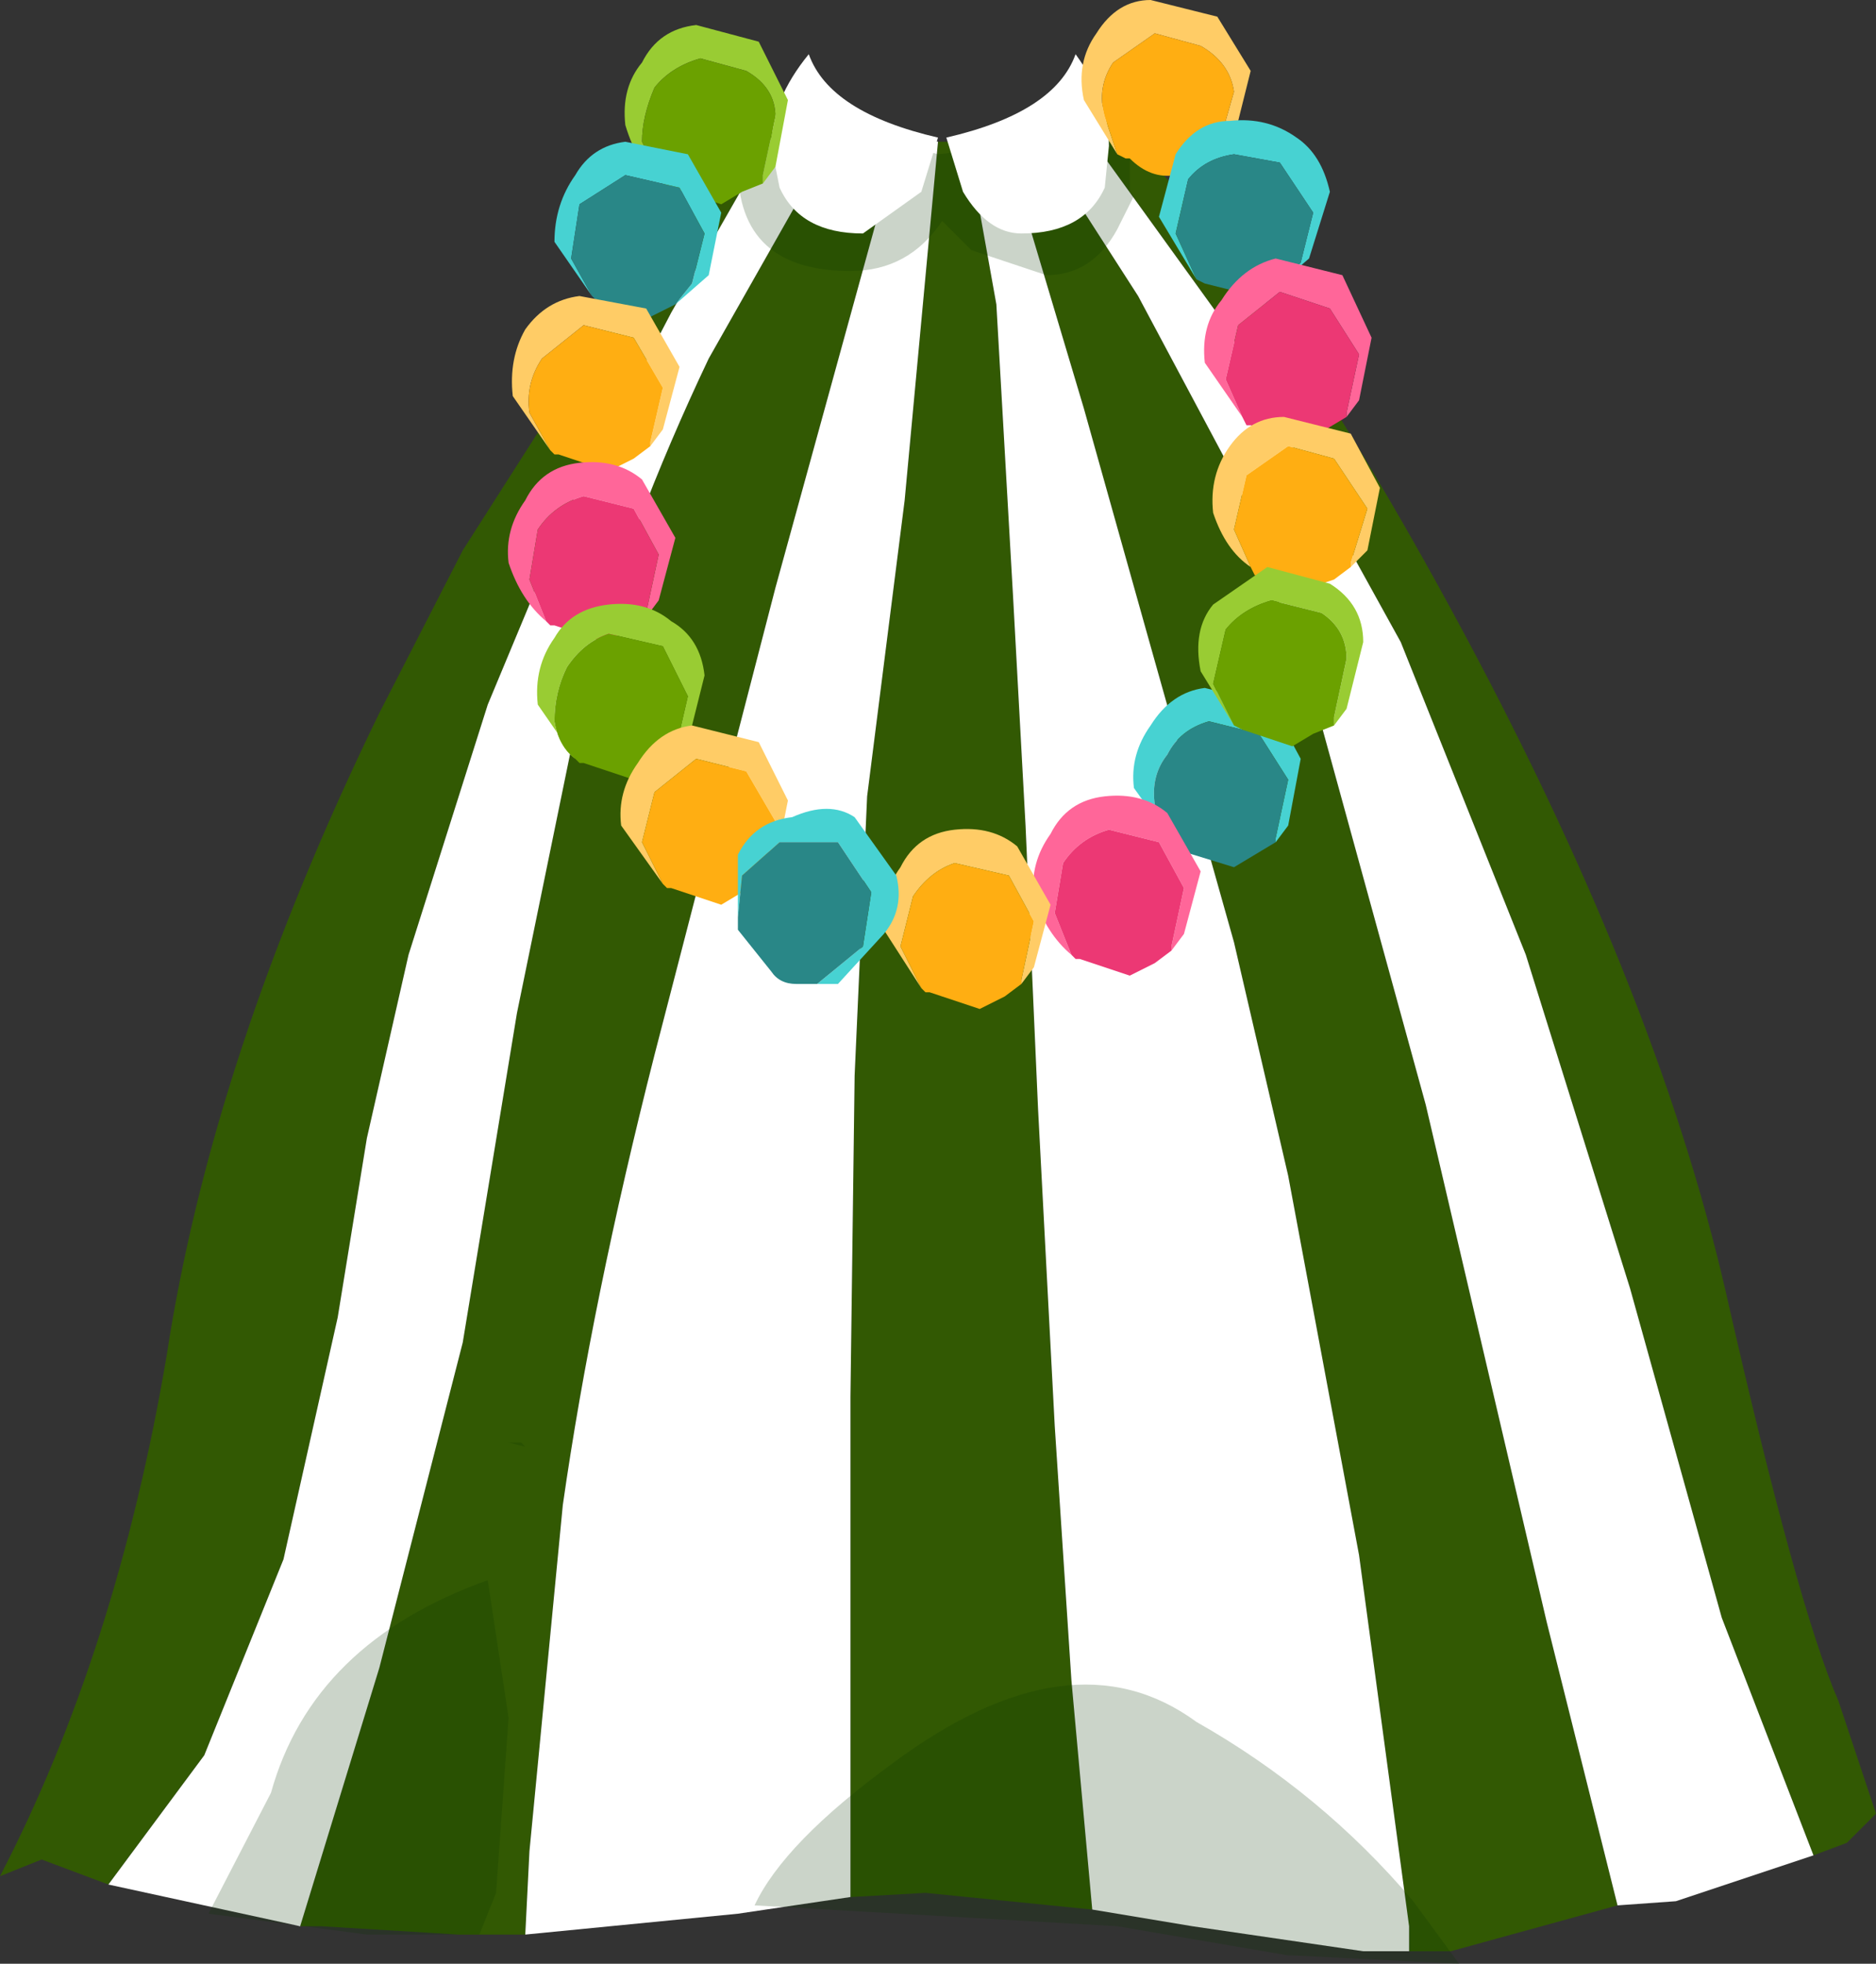 <svg xmlns="http://www.w3.org/2000/svg" xmlns:ffdec="https://www.free-decompiler.com/flash" xmlns:xlink="http://www.w3.org/1999/xlink" ffdec:objectType="frame" width="22.5" height="23.55"><rect width="100%" height="100%" fill="#333333" stroke="none"/><use ffdec:characterId="3" xlink:href="#a" width="22.5" height="23.55"/><defs><g id="a" fill-rule="evenodd"><path fill="#325903" d="M9.6.95h.05l-1.6 2.8-1.2 2.3-1 2.4-.95 3-.5 2.2-.35 2.15-.65 2.9-.95 2.35L1.3 22.6l-.8-.3-.5.2q1.4-2.7 2-6.25.55-3.6 2.55-7.7l1-1.95L7.4 3.7zm1.1.6.1.05-1.5 5.45-1.45 5.6q-.75 2.95-1.1 5.4l-.4 4.15-.05 1h-.8l-1.65-.1H3.6l.95-3.1 1-3.9.65-3.95.8-3.9Q7.55 6.3 8.5 4.3l1.7-3 .05.05h.05l.15.1zm1.3 0 .3-.1 1.35 2.1 1.2 2.25 1 2.9 1.25 4.55 1.45 6.2.85 3.4-2 .55h-.5v-.3l-.6-4.45-.85-4.55-.65-2.8-1-3.55L13 4.9zm-.5.15h.1l.35 1.95.2 3.5.15 2.75.15 3.4.2 3.8.2 3.05.25 2.75-2-.2-.9.05v-6l.05-3.85.15-3.35.45-3.55.4-4.3zm11 20.05-.35.35-.4.15-1.1-2.85-1.1-3.95-1.25-4-1.5-3.75-2.1-3.8-1.95-2.7.2-.1q2 1.7 4.45 6.2t3.3 8.2q.85 3.75 1.35 4.9z"/><path fill="#fff" d="M10.8 1.6h.05l.4.1-.4 4.3-.45 3.55-.15 3.35-.05 3.85v6l-1.35.2-2.55.25.05-1 .4-4.15q.35-2.45 1.1-5.4l1.45-5.6zM9.65.95l.55.35-1.7 3q-.95 2-1.5 3.95l-.8 3.9-.65 3.95-1 3.9-.95 3.1-2.3-.5 1.15-1.55.95-2.35.65-2.9.35-2.15.5-2.2.95-3 1-2.4 1.2-2.3zm2.3 2.7L11.6 1.7l.4-.15 1 3.35.8 2.85 1 3.55.65 2.8.85 4.55.6 4.45v.3h-.55l-2.05-.3-1.2-.2-.25-2.75-.2-3.05-.2-3.8-.15-3.4-.15-2.75zm.35-2.2.15-.1.3-.15 1.95 2.7 2.1 3.8 1.5 3.75 1.25 4 1.1 3.95 1.1 2.85-1.65.55-.7.05-.85-3.4-1.45-6.2-1.25-4.55-1-2.9-1.2-2.25z"/><path fill="#0b3801" fill-opacity=".212" d="m6.25 17.3.05.05-.2-.05zm7.05-14v.05zm-.1-2.1v.05l.3.35.05.1v.6l.05.05-.2.4q-.3.55-.85.55l-.9-.3-.35-.35q-.4.6-1.1.6-1.35 0-1.35-1.25l.25-.3.2-.35.2.15-.1.2.25.5.4.3q.4 0 .7-.5l.15-.25.35.1.45-.05.05.1q.25.45.8.45l.3-.55zM6.1 20.6l-.15 2.1-.2.5H4.4l-1.9-.25.75-1.45q.5-1.8 2.6-2.55zm8.25.05q1.5.85 2.6 2.15l.55.75-2-.1h-.05l-2.05-.35-4.35-.25q.35-.75 1.65-1.7 2.15-1.6 3.65-.5"/><path fill="#fff" d="M12.25 2.8q-.4 0-.7-.5l-.2-.65q1.3-.3 1.55-1 .4.55.4 1.1l-.05.5q-.25.55-1 .55m-1.9 0q-.75 0-1-.55l-.1-.5q0-.55.45-1.1.25.7 1.55 1l-.2.65z"/><path fill="#fc6" d="M13.4 1.85 13 1.2q-.1-.45.15-.8.25-.4.65-.4l.8.2.4.65-.2.8-.2.2V1.8l.2-.7q-.05-.35-.4-.55L13.85.4l-.5.35q-.2.3-.1.65z"/><path fill="#ffae12" d="m13.4 1.85-.15-.45q-.1-.35.1-.65l.5-.35.55.15q.35.2.4.55l-.2.7v.05l-.2.1-.3.15q-.3.05-.55-.2h-.05z"/><path fill="#9c3" d="M7.95 2.2q-.3-.2-.45-.7-.05-.45.2-.75.2-.4.65-.45l.75.2.35.7-.15.8-.15.2v-.1l.15-.7q0-.35-.35-.55L8.4.7q-.35.1-.55.35-.15.35-.15.65z"/><path fill="#6ba100" d="m7.95 2.2-.25-.5q0-.3.15-.65.2-.25.55-.35l.55.15q.35.2.35.55l-.15.7v.1l-.25.1-.25.15-.6-.2z"/><path fill="#47d2d2" d="m7.1 3.55-.45-.65q0-.45.25-.8.2-.35.6-.4l.75.15.4.7-.15.75-.4.35.2-.25.15-.6-.3-.55-.65-.15-.55.35-.1.65z"/><path fill="#298787" d="m7.1 3.55-.25-.45.1-.65.55-.35.65.15.3.55-.15.6-.2.25-.3.15-.6-.15-.05-.05z"/><path fill="#fc6" d="m6.6 5.4-.45-.65q-.05-.45.15-.8.25-.35.65-.4l.8.15.4.7-.2.75-.15.2V5.3l.15-.65-.35-.6L7 3.9l-.5.4q-.2.3-.15.65z"/><path fill="#ffae12" d="m6.6 5.4-.25-.45q-.05-.35.15-.65l.5-.4.6.15.35.6-.15.65v.05l-.2.15-.3.15-.6-.2h-.05z"/><path fill="#f69" d="M6.55 7.45q-.3-.25-.45-.7-.05-.4.2-.75.2-.4.65-.45t.75.2l.4.7-.2.75-.15.2v-.05l.15-.7-.3-.55-.6-.15q-.35.1-.55.4l-.1.6z"/><path fill="#ec3874" d="m6.55 7.45-.2-.5.1-.6q.2-.3.55-.4l.6.15.3.55-.15.7v.05l-.2.15-.3.15-.6-.2H6.6z"/><path fill="#47d2d2" d="m14.1 10.15-.5-.7q-.05-.4.2-.75.25-.4.65-.45l.8.2.35.65-.15.8-.15.2v-.05l.15-.7-.35-.55-.6-.15q-.35.1-.5.4-.2.25-.15.6z"/><path fill="#298787" d="m14.1 10.15-.25-.5q-.05-.35.15-.6.15-.3.5-.4l.6.15.35.55-.15.7v.05l-.25.15-.25.15-.65-.2z"/><path fill="#9c3" d="m6.9 9.1-.45-.65q-.05-.45.2-.8.2-.35.65-.4t.75.2q.35.2.4.65l-.2.8-.15.15V9l.15-.65-.3-.6-.65-.15q-.3.1-.5.4-.15.3-.15.65.05.3.25.45"/><path fill="#6ba100" d="M6.9 9.1q-.2-.15-.25-.45 0-.35.15-.65.2-.3.5-.4l.65.15.3.6L8.1 9v.05l-.2.15-.3.15-.6-.2h-.05z"/><path fill="#f69" d="M14.05 11.4v-.05l.15-.7-.3-.55-.6-.15q-.35.1-.55.4l-.1.6.2.5q-.3-.25-.45-.7-.05-.4.2-.75.2-.4.65-.45t.75.2l.4.7-.2.75z"/><path fill="#ec3874" d="m12.85 11.45-.2-.5.1-.6q.2-.3.55-.4l.6.15.3.55-.15.7v.05l-.2.15-.3.15-.6-.2h-.05z"/><path fill="#fc6" d="m11.05 11.85-.45-.7q-.05-.4.2-.75.2-.4.65-.45t.75.2l.4.7-.2.75-.15.2v-.05l.15-.7-.3-.55-.65-.15q-.3.1-.5.4l-.15.6z"/><path fill="#ffae12" d="m11.05 11.85-.25-.5.15-.6q.2-.3.5-.4l.65.15.3.55-.15.7v.05l-.2.15-.3.15-.6-.2h-.05z"/><path fill="#fc6" d="m7.95 10.6-.5-.7q-.05-.4.2-.75.25-.4.65-.45l.8.2.35.7-.15.75-.15.2v-.05l.15-.65-.35-.6-.6-.15-.5.4-.15.6z"/><path fill="#ffae12" d="m7.95 10.6-.25-.5.15-.6.5-.4.6.15.35.6-.15.65v.05l-.25.15-.25.15-.6-.2H8z"/><path fill="#47d2d2" d="M8.85 11v-.75q.2-.4.65-.45.45-.2.75 0l.5.7q.1.4-.15.7l-.55.6H9.8l.55-.45.1-.65-.4-.6h-.7l-.45.4z"/><path fill="#298787" d="m8.85 11 .05-.5.45-.4h.7l.4.6-.1.65-.55.45h-.25q-.2 0-.3-.15l-.4-.5V11"/><path fill="#47d2d2" d="m14.35 3.35-.45-.75.2-.75q.25-.4.65-.4.45-.05.8.2.3.2.4.65l-.25.8-.35.3.25-.25.15-.6-.4-.6-.55-.1q-.35.05-.55.3l-.15.65z"/><path fill="#298787" d="m14.35 3.35-.25-.55.15-.65q.2-.25.55-.3l.55.1.4.6-.15.6-.25.25-.3.15-.6-.15z"/><path fill="#f69" d="M16.15 5v-.05l.15-.7-.35-.55-.6-.2-.5.4-.15.65.2.45-.45-.65q-.05-.45.2-.75.25-.4.65-.5l.8.2.35.75-.15.75z"/><path fill="#ec3874" d="m14.9 5-.2-.45.15-.65.5-.4.6.2.35.55-.15.7V5l-.25.15-.3.1-.6-.15h-.05z"/><path fill="#fc6" d="M15 6.8q-.3-.2-.45-.65-.05-.45.2-.8T15.4 5l.8.2.35.65-.15.75-.2.2v-.05l.2-.65-.4-.6-.55-.15-.5.35-.15.65z"/><path fill="#ffae12" d="m15 6.8-.2-.45.15-.65.5-.35.55.15.4.6-.2.65v.05l-.2.15-.3.1-.6-.15h-.05z"/><path fill="#9c3" d="m14.8 8.7-.4-.65q-.1-.5.15-.8l.65-.45.75.2q.4.25.4.7l-.2.8-.15.2v-.1l.15-.7q0-.35-.3-.55l-.6-.15q-.35.1-.55.35l-.15.65z"/><path fill="#6ba100" d="m14.8 8.7-.25-.5.15-.65q.2-.25.55-.35l.6.15q.3.2.3.55l-.15.7v.1l-.25.1-.25.15-.6-.2z"/></g></defs></svg>